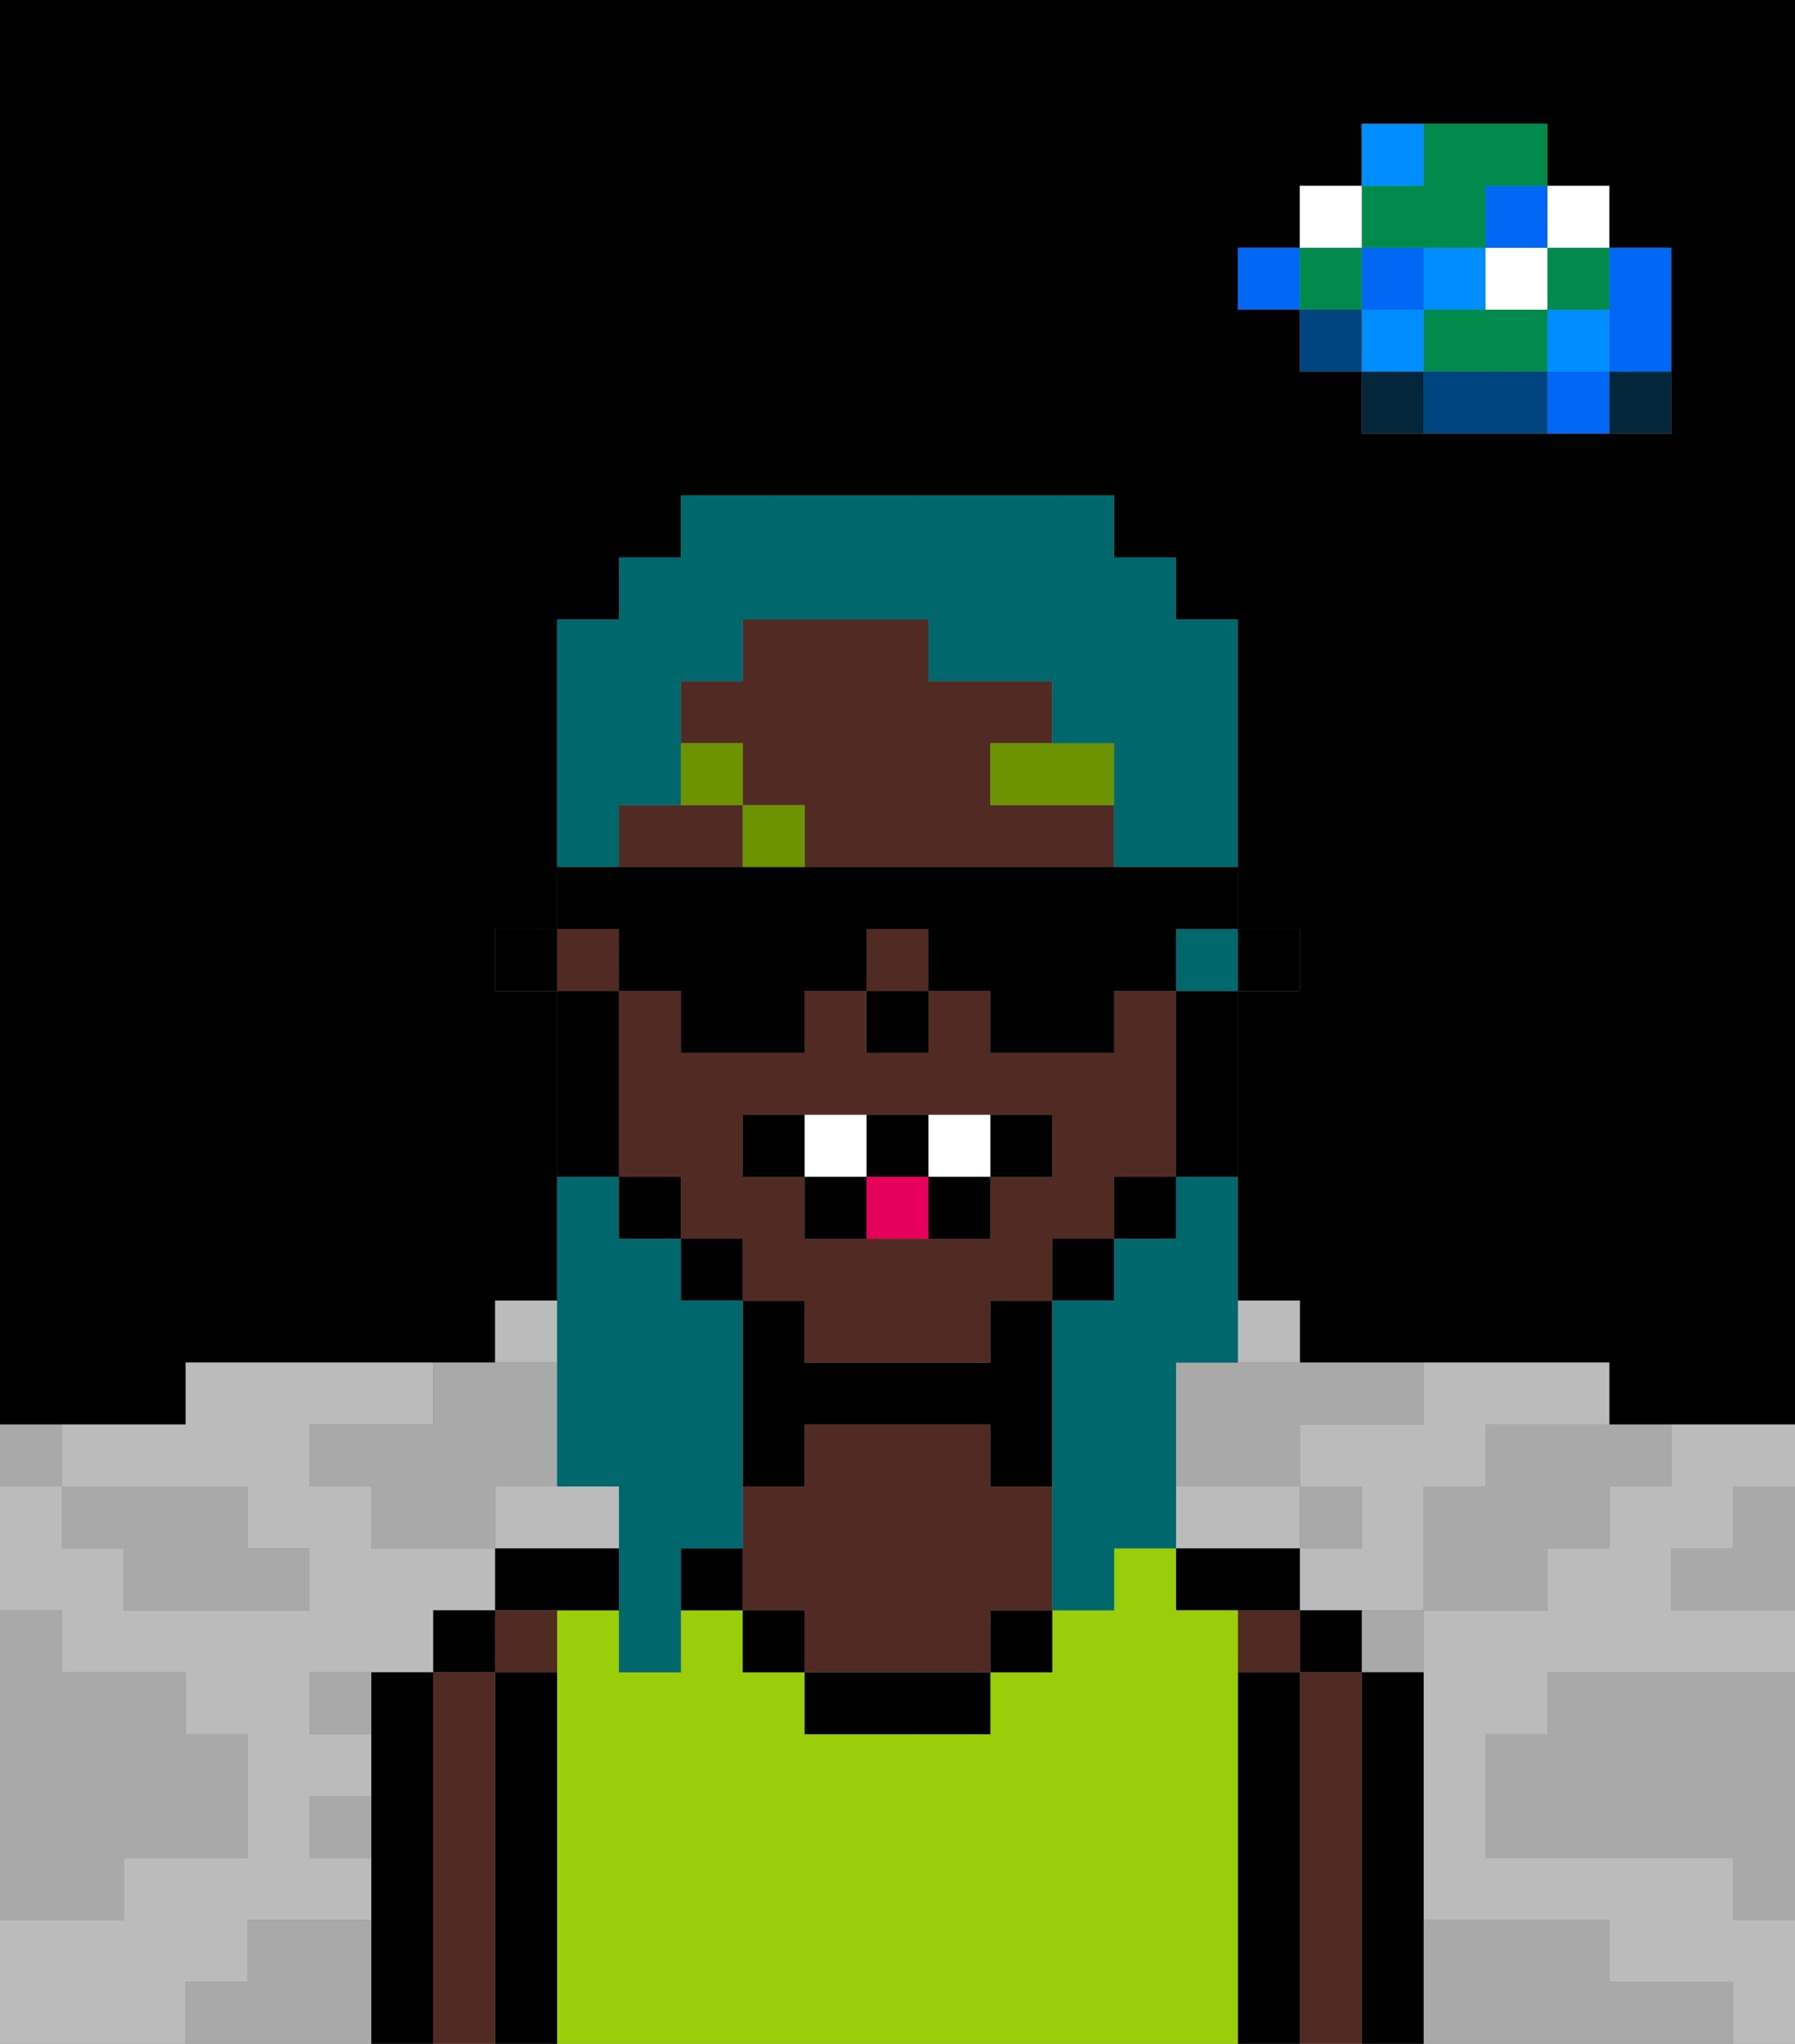 <svg xmlns="http://www.w3.org/2000/svg" viewBox="0 0 29 33"><rect x="0" y="0" width="29" height="33" fill="#808080" stroke="none"/><defs><style>polygon,rect,path{shape-rendering:crispedges;}polygon,rect,path{shape-rendering:crispedges;}.kb20-1{fill:#a9a9a9;}.kb20-2{fill:#bbbbbb;}.kb20-3{fill:#04263a;}.kb20-4{fill:#0068f5;}.kb20-5{fill:#008dff;}.kb20-6{fill:#008b4c;}.kb20-7{fill:#ffffff;}.kb20-8{fill:#004480;}.kb20-9{fill:#000000;}.kb20-10{fill:#512a24;}.kb20-11{fill:#99ce09;}.kb20-12{fill:#6c9302;}.kb20-13{fill:#e70059;}.kb20-14{fill:#00686d;}</style></defs><polygon class="kb20-1" points="28 25 27 25 27 26 28 26 29 26 29 25 29 24 28 24 28 25"/><path class="kb20-9" d="M27,0H0V23H3V22H8V21H9V16H8V15H9V10h1V9h1V8h7V9h1v1h1v5h1v1H20v5h1v1h5v1h3V0H27Zm0,5V7H22V6H21V5H20V4h1V3h1V2h3V3h1V4h1Z"/><polygon class="kb20-1" points="27 32 26 32 26 31 25 31 24 31 23 31 23 32 23 33 24 33 25 33 26 33 27 33 28 33 28 32 27 32"/><polygon class="kb20-1" points="27 27 26 27 25 27 25 28 24 28 24 29 24 30 25 30 26 30 27 30 28 30 28 31 29 31 29 30 29 29 29 28 29 27 28 27 27 27"/><rect class="kb20-2" x="8" y="21" width="1" height="1"/><rect class="kb20-2" x="20" y="21" width="1" height="1"/><polygon class="kb20-2" points="22 23 21 23 21 24 22 24 22 25 21 25 21 26 22 26 23 26 23 25 23 24 24 24 24 23 25 23 26 23 26 22 25 22 24 22 23 22 23 23 22 23"/><polygon class="kb20-2" points="4 32 4 31 5 31 6 31 6 30 5 30 5 29 6 29 6 28 5 28 5 27 6 27 7 27 7 26 8 26 8 25 7 25 6 25 6 24 5 24 5 23 6 23 7 23 7 22 6 22 5 22 4 22 3 22 3 23 2 23 1 23 1 24 2 24 3 24 4 24 4 25 5 25 5 26 4 26 3 26 2 26 2 25 1 25 1 24 0 24 0 25 0 26 1 26 1 27 2 27 3 27 3 28 4 28 4 29 4 30 3 30 2 30 2 31 1 31 0 31 0 32 0 33 1 33 2 33 3 33 3 32 4 32"/><polygon class="kb20-2" points="27 23 27 24 26 24 26 25 25 25 25 26 24 26 23 26 23 27 23 28 23 29 23 30 23 31 24 31 25 31 26 31 26 32 27 32 28 32 28 33 29 33 29 32 29 31 28 31 28 30 27 30 26 30 25 30 24 30 24 29 24 28 25 28 25 27 26 27 27 27 28 27 29 27 29 26 28 26 27 26 27 25 28 25 28 24 29 24 29 23 28 23 27 23"/><polygon class="kb20-2" points="10 25 10 24 9 24 8 24 8 25 9 25 10 25"/><polygon class="kb20-2" points="21 25 21 24 20 24 19 24 19 25 20 25 21 25"/><rect class="kb20-3" x="26" y="6" width="1" height="1"/><polygon class="kb20-4" points="26 5 26 6 27 6 27 5 27 4 26 4 26 5"/><rect class="kb20-4" x="25" y="6" width="1" height="1"/><rect class="kb20-5" x="25" y="5" width="1" height="1"/><rect class="kb20-6" x="25" y="4" width="1" height="1"/><rect class="kb20-7" x="25" y="3" width="1" height="1"/><polygon class="kb20-1" points="24 23 24 24 23 24 23 25 23 26 24 26 25 26 25 25 26 25 26 24 27 24 27 23 26 23 25 23 24 23"/><polygon class="kb20-6" points="24 5 23 5 23 6 24 6 25 6 25 5 24 5"/><rect class="kb20-7" x="24" y="4" width="1" height="1"/><rect class="kb20-4" x="24" y="3" width="1" height="1"/><polygon class="kb20-8" points="24 6 23 6 23 7 24 7 25 7 25 6 24 6"/><rect class="kb20-5" x="23" y="4" width="1" height="1"/><rect class="kb20-1" x="22" y="26" width="1" height="1"/><rect class="kb20-3" x="22" y="6" width="1" height="1"/><rect class="kb20-5" x="22" y="5" width="1" height="1"/><rect class="kb20-4" x="22" y="4" width="1" height="1"/><polygon class="kb20-6" points="23 4 24 4 24 3 25 3 25 2 24 2 23 2 23 3 22 3 22 4 23 4"/><rect class="kb20-5" x="22" y="2" width="1" height="1"/><rect class="kb20-1" x="21" y="24" width="1" height="1"/><rect class="kb20-8" x="21" y="5" width="1" height="1"/><rect class="kb20-6" x="21" y="4" width="1" height="1"/><rect class="kb20-7" x="21" y="3" width="1" height="1"/><rect class="kb20-4" x="20" y="4" width="1" height="1"/><polygon class="kb20-1" points="19 22 19 23 19 24 20 24 21 24 21 23 22 23 23 23 23 22 22 22 21 22 20 22 19 22"/><rect class="kb20-1" x="5" y="27" width="1" height="1"/><polygon class="kb20-1" points="6 23 5 23 5 24 6 24 6 25 7 25 8 25 8 24 9 24 9 22 8 22 7 22 7 23 6 23"/><polygon class="kb20-1" points="6 31 5 31 4 31 4 32 3 32 3 33 4 33 5 33 6 33 6 32 6 31"/><rect class="kb20-1" x="5" y="29" width="1" height="1"/><polygon class="kb20-1" points="2 31 2 30 3 30 4 30 4 29 4 28 3 28 3 27 2 27 1 27 1 26 0 26 0 27 0 28 0 29 0 30 0 31 1 31 2 31"/><polygon class="kb20-1" points="2 25 2 26 3 26 4 26 5 26 5 25 4 25 4 24 3 24 2 24 1 24 1 25 2 25"/><rect class="kb20-1" y="23" width="1" height="1"/><polygon class="kb20-9" points="23 31 23 30 23 29 23 28 23 27 22 27 22 28 22 29 22 30 22 31 22 32 22 33 23 33 23 32 23 31"/><rect class="kb20-9" x="21" y="26" width="1" height="1"/><polygon class="kb20-10" points="22 31 22 30 22 29 22 28 22 27 21 27 21 28 21 29 21 30 21 31 21 32 21 33 22 33 22 32 22 31"/><rect class="kb20-10" x="20" y="26" width="1" height="1"/><polygon class="kb20-9" points="21 31 21 30 21 29 21 28 21 27 20 27 20 28 20 29 20 30 20 31 20 32 20 33 21 33 21 32 21 31"/><polygon class="kb20-9" points="21 25 20 25 19 25 19 26 20 26 21 26 21 25"/><polygon class="kb20-11" points="20 31 20 30 20 29 20 28 20 27 20 26 19 26 19 25 18 25 18 26 17 26 17 27 16 27 16 28 15 28 14 28 13 28 13 27 12 27 12 26 11 26 11 27 10 27 10 26 9 26 9 27 9 28 9 29 9 30 9 31 9 32 9 33 10 33 11 33 12 33 13 33 14 33 15 33 16 33 17 33 18 33 19 33 20 33 20 32 20 31"/><rect class="kb20-9" x="16" y="26" width="1" height="1"/><polygon class="kb20-9" points="14 27 13 27 13 28 14 28 15 28 16 28 16 27 15 27 14 27"/><polygon class="kb20-9" points="13 23 14 23 15 23 16 23 16 24 17 24 17 23 17 22 17 21 16 21 16 22 15 22 14 22 13 22 13 21 12 21 12 22 12 23 12 24 13 24 13 23"/><polygon class="kb20-10" points="17 24 16 24 16 23 15 23 14 23 13 23 13 24 12 24 12 25 12 26 13 26 13 27 14 27 15 27 16 27 16 26 17 26 17 25 17 24"/><rect class="kb20-9" x="12" y="26" width="1" height="1"/><rect class="kb20-9" x="11" y="25" width="1" height="1"/><polygon class="kb20-9" points="9 25 8 25 8 26 9 26 10 26 10 25 9 25"/><rect class="kb20-10" x="8" y="26" width="1" height="1"/><polygon class="kb20-9" points="9 31 9 30 9 29 9 28 9 27 8 27 8 28 8 29 8 30 8 31 8 32 8 33 9 33 9 32 9 31"/><rect class="kb20-9" x="7" y="26" width="1" height="1"/><polygon class="kb20-10" points="8 31 8 30 8 29 8 28 8 27 7 27 7 28 7 29 7 30 7 31 7 32 7 33 8 33 8 32 8 31"/><polygon class="kb20-9" points="7 31 7 30 7 29 7 28 7 27 6 27 6 28 6 29 6 30 6 31 6 32 6 33 7 33 7 32 7 31"/><rect class="kb20-9" x="20" y="15" width="1" height="1"/><rect class="kb20-10" x="9" y="15" width="1" height="1"/><polygon class="kb20-10" points="16 13 16 12 17 12 17 11 16 11 15 11 15 10 14 10 13 10 12 10 12 11 11 11 11 12 12 12 12 13 13 13 13 14 14 14 15 14 16 14 17 14 18 14 18 13 16 13"/><polygon class="kb20-10" points="11 13 10 13 10 14 11 14 12 14 12 13 11 13"/><rect class="kb20-10" x="14" y="15" width="1" height="1"/><path class="kb20-10" d="M13,22h3V21h1V20h1V19h1V16H18v1H16V16H15v1H14V16H13v1H11V16H10v3h1v1h1v1h1Zm-1-3V18h5v1H16v1H13V19Z"/><polygon class="kb20-9" points="19 17 19 18 19 19 20 19 20 18 20 17 20 16 19 16 19 17"/><rect class="kb20-9" x="18" y="19" width="1" height="1"/><rect class="kb20-9" x="17" y="20" width="1" height="1"/><rect class="kb20-9" x="11" y="20" width="1" height="1"/><rect class="kb20-9" x="10" y="19" width="1" height="1"/><polygon class="kb20-9" points="10 18 10 17 10 16 9 16 9 17 9 18 9 19 10 19 10 18"/><rect class="kb20-9" x="8" y="15" width="1" height="1"/><rect class="kb20-9" x="14" y="16" width="1" height="1"/><polygon class="kb20-12" points="16 13 18 13 18 12 17 12 16 12 16 13"/><rect class="kb20-12" x="12" y="13" width="1" height="1"/><rect class="kb20-12" x="11" y="12" width="1" height="1"/><rect class="kb20-9" x="12" y="18" width="1" height="1"/><rect class="kb20-9" x="16" y="18" width="1" height="1"/><rect class="kb20-9" x="15" y="19" width="1" height="1"/><rect class="kb20-9" x="14" y="18" width="1" height="1"/><rect class="kb20-9" x="13" y="19" width="1" height="1"/><rect class="kb20-7" x="13" y="18" width="1" height="1"/><rect class="kb20-7" x="15" y="18" width="1" height="1"/><rect class="kb20-13" x="14" y="19" width="1" height="1"/><polygon class="kb20-14" points="9 24 10 24 10 25 10 26 10 27 11 27 11 26 11 25 12 25 12 24 12 23 12 22 12 21 11 21 11 20 10 20 10 19 9 19 9 20 9 21 9 22 9 24"/><rect class="kb20-14" x="19" y="15" width="1" height="1"/><polygon class="kb20-14" points="10 13 11 13 11 12 11 11 12 11 12 10 13 10 14 10 15 10 15 11 16 11 17 11 17 12 18 12 18 13 18 14 19 14 20 14 20 13 20 12 20 11 20 10 19 10 19 9 18 9 18 8 17 8 16 8 15 8 14 8 13 8 12 8 11 8 11 9 10 9 10 10 9 10 9 11 9 12 9 13 9 14 10 14 10 13"/><polygon class="kb20-14" points="19 20 18 20 18 21 17 21 17 22 17 23 17 24 17 25 17 26 18 26 18 25 19 25 19 24 19 23 19 22 20 22 20 21 20 20 20 19 19 19 19 20"/><polygon class="kb20-9" points="10 16 11 16 11 17 12 17 13 17 13 16 14 16 14 15 15 15 15 16 16 16 16 17 17 17 18 17 18 16 19 16 19 15 20 15 20 14 19 14 18 14 17 14 16 14 15 14 14 14 13 14 12 14 11 14 10 14 9 14 9 15 10 15 10 16"/></svg>